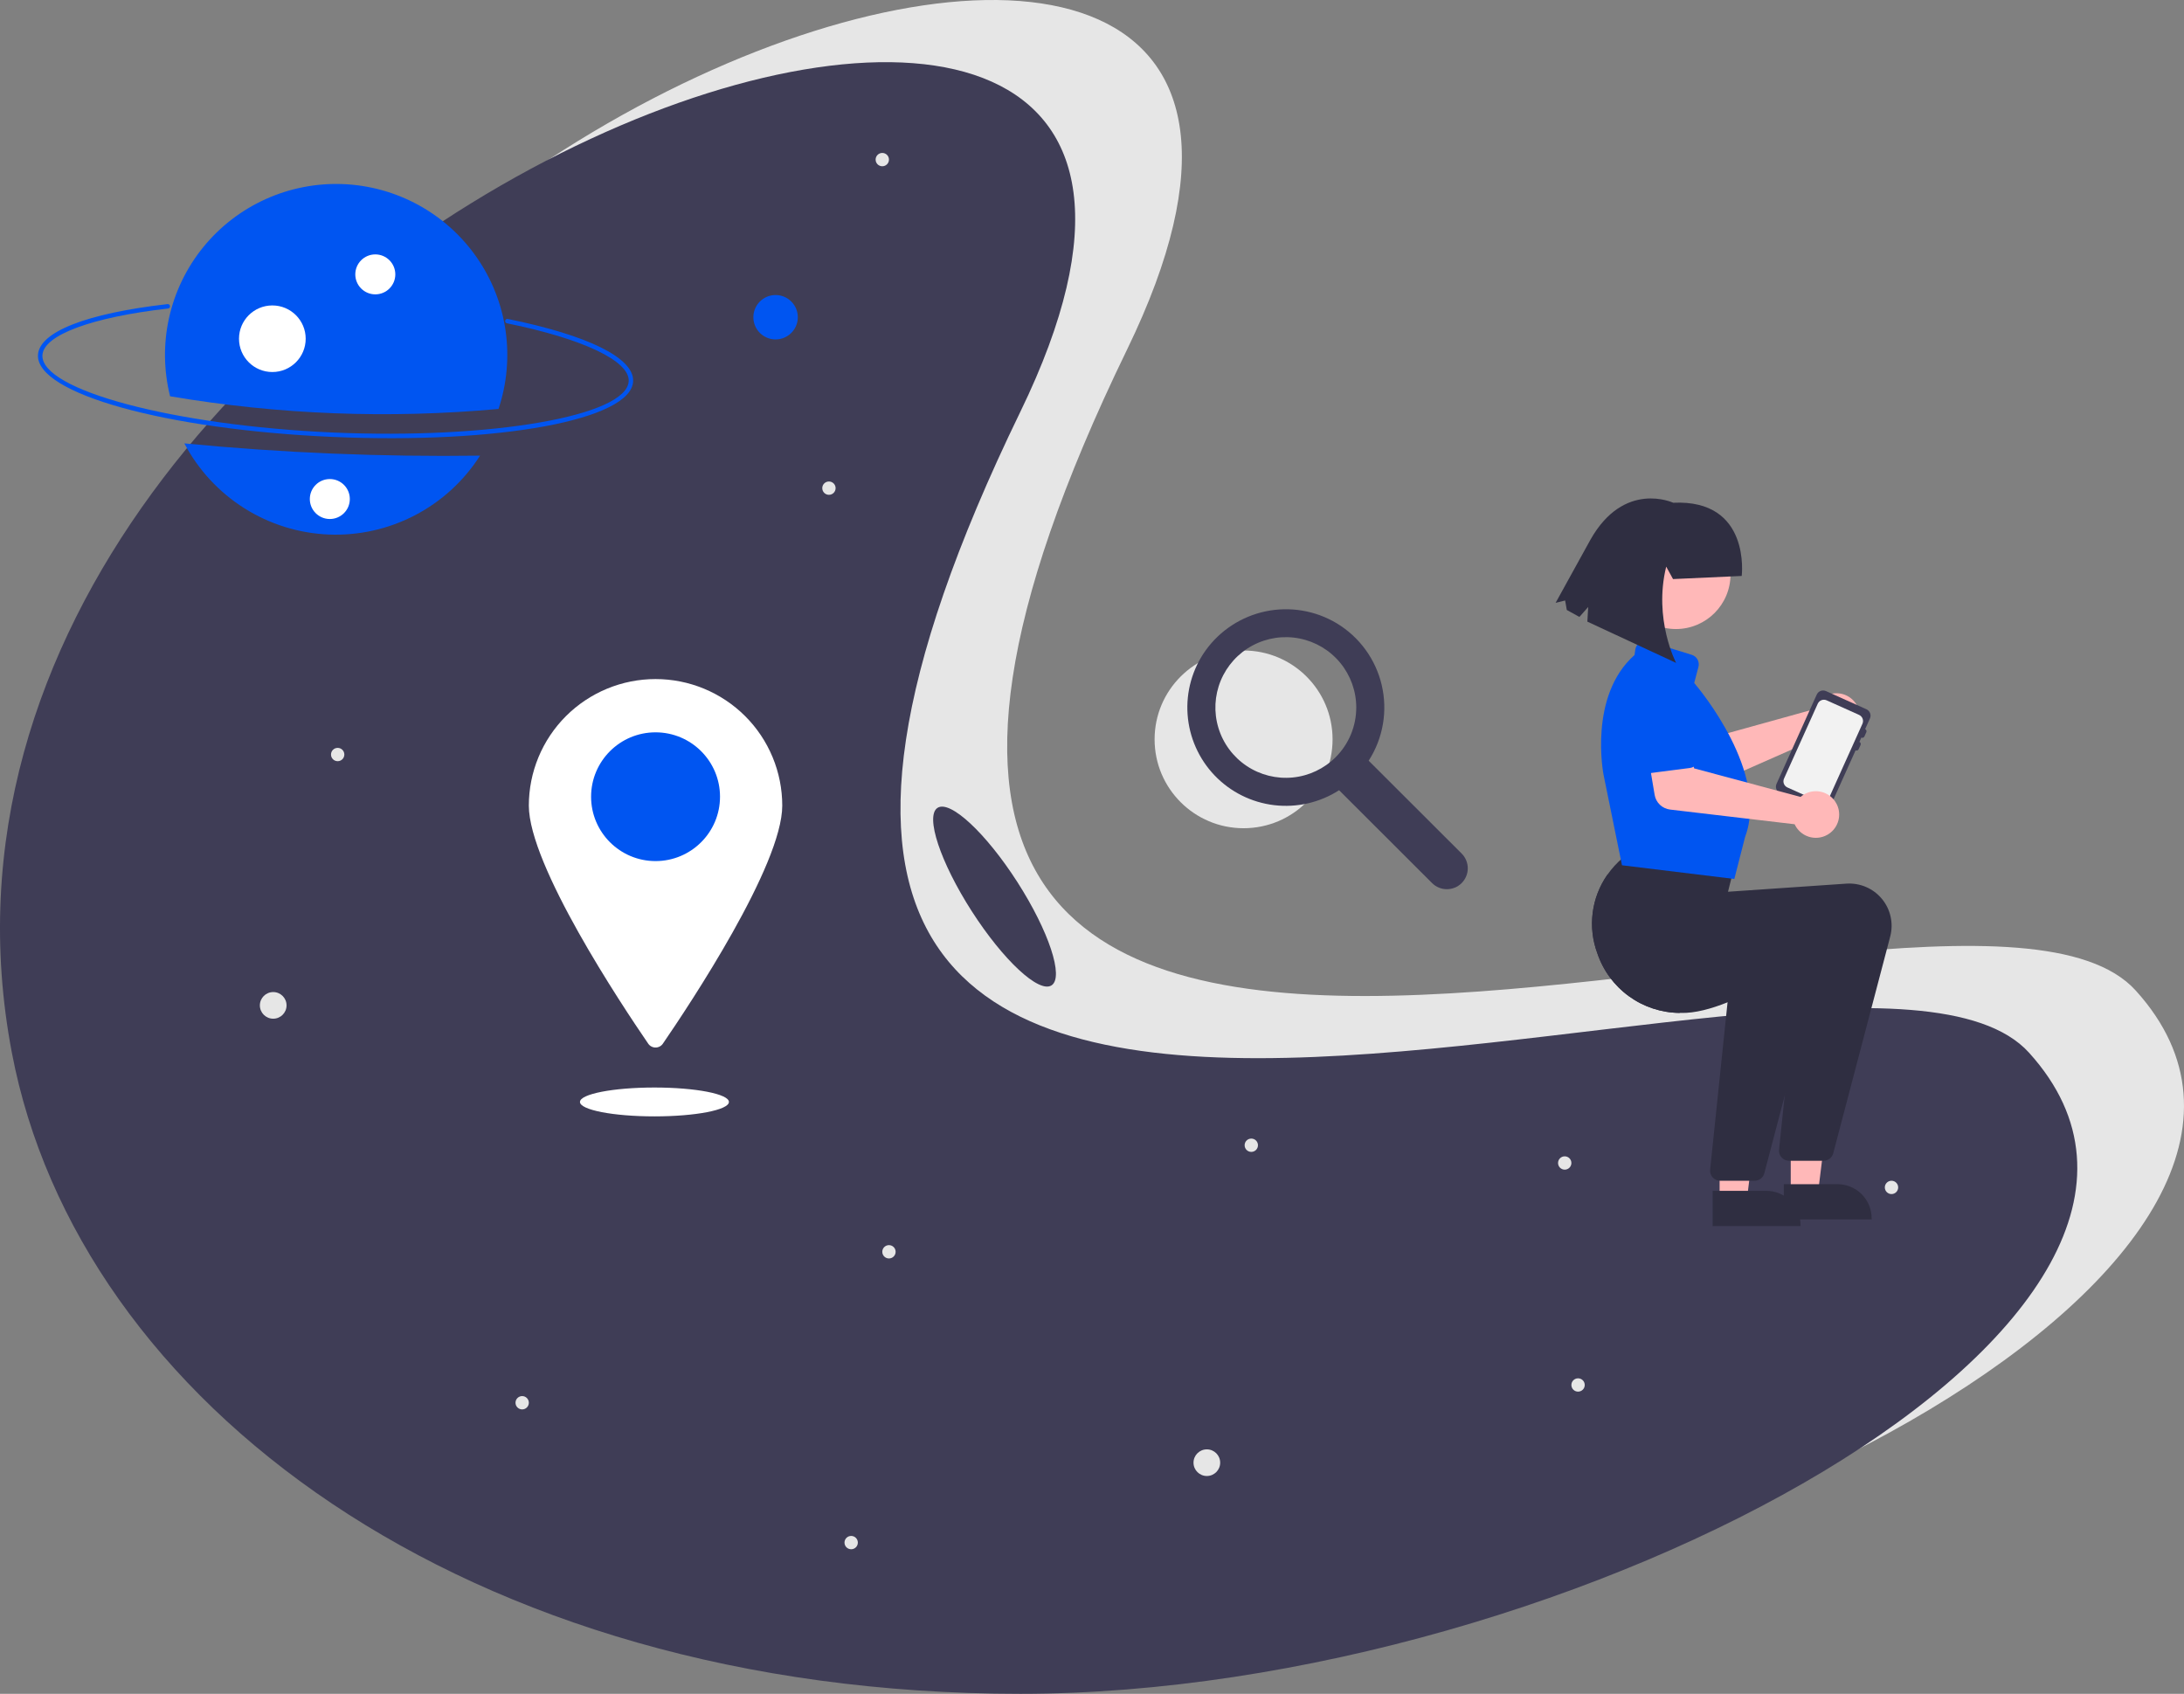 <svg width="245" height="190" viewBox="0 0 245 190" fill="none" xmlns="http://www.w3.org/2000/svg">
<rect x="0" y="0" width="245" height="190" fill="#808080" stroke="none"/>
<g clip-path="url(#clip0_4029_23016)">
<path d="M139.505 92.905C145.018 92.905 149.487 88.442 149.487 82.937C149.487 77.431 145.018 72.969 139.505 72.969C133.992 72.969 129.522 77.431 129.522 82.937C129.522 88.442 133.992 92.905 139.505 92.905Z" fill="#E6E6E6"/>
<path d="M163.969 95.746L153.537 85.329C154.337 84.087 154.879 82.697 155.131 81.242C155.383 79.787 155.34 78.297 155.004 76.859C154.669 75.421 154.048 74.065 153.178 72.871C152.308 71.677 151.207 70.67 149.94 69.909C147.554 68.485 144.72 68.009 141.999 68.573C139.279 69.138 136.869 70.702 135.249 72.956C133.757 75.044 133.041 77.585 133.223 80.144C133.405 82.702 134.474 85.117 136.246 86.974C138.017 88.83 140.382 90.012 142.932 90.317C145.482 90.621 148.059 90.029 150.219 88.642L160.65 99.059C161.091 99.498 161.687 99.745 162.309 99.745C162.931 99.744 163.528 99.497 163.968 99.058C164.408 98.619 164.655 98.023 164.655 97.402C164.655 96.781 164.408 96.185 163.969 95.746ZM149.829 84.94C148.537 86.231 146.836 87.034 145.017 87.213C143.198 87.392 141.373 86.935 139.853 85.921C138.333 84.907 137.212 83.398 136.682 81.651C136.151 79.905 136.243 78.028 136.943 76.342C137.642 74.656 138.906 73.263 140.518 72.403C142.13 71.543 143.991 71.267 145.784 71.623C147.577 71.979 149.19 72.945 150.35 74.356C151.51 75.767 152.144 77.536 152.144 79.361C152.145 80.397 151.941 81.424 151.544 82.381C151.147 83.338 150.564 84.208 149.829 84.94Z" fill="#3F3D56"/>
<path d="M239.585 111.111C266.263 140.571 188.929 183.028 126.442 183.028C63.956 183.028 20.724 150.131 13.3 111.111C-4.702 16.499 166.68 -43.635 126.442 39.194C67.792 159.927 218.576 87.91 239.585 111.111Z" fill="#E6E6E6"/>
<path d="M227.615 118.083C254.293 147.544 176.96 190 114.473 190C51.986 190 8.755 157.104 1.33 118.083C-16.672 23.472 154.71 -36.663 114.473 46.167C55.822 166.9 206.606 94.883 227.615 118.083Z" fill="#3F3D56"/>
<path d="M37.303 49.011C18.584 48.188 4.07 44.156 4.261 39.832C4.375 37.239 9.673 35.154 18.795 34.112C18.828 34.108 18.861 34.111 18.893 34.12C18.924 34.129 18.954 34.144 18.98 34.164C19.006 34.184 19.027 34.209 19.043 34.238C19.059 34.267 19.07 34.298 19.073 34.331C19.077 34.364 19.074 34.397 19.065 34.428C19.056 34.46 19.041 34.489 19.02 34.515C19 34.541 18.974 34.562 18.945 34.578C18.916 34.593 18.885 34.603 18.852 34.607C10.258 35.589 4.858 37.599 4.759 39.854C4.586 43.764 19.5 47.73 37.325 48.514C55.151 49.298 70.356 46.656 70.528 42.745C70.628 40.481 65.392 37.998 56.863 36.264C56.831 36.258 56.801 36.245 56.773 36.227C56.746 36.208 56.723 36.185 56.705 36.158C56.686 36.13 56.674 36.1 56.668 36.068C56.661 36.035 56.661 36.002 56.668 35.97C56.675 35.938 56.687 35.908 56.706 35.88C56.724 35.853 56.748 35.83 56.775 35.812C56.803 35.794 56.833 35.782 56.865 35.775C56.898 35.769 56.931 35.769 56.963 35.776C66.015 37.616 71.141 40.165 71.026 42.767C70.836 47.092 56.023 49.835 37.303 49.011Z" fill="#0055F1"/>
<path d="M20.679 49.736C22.245 52.707 24.564 55.215 27.406 57.009C30.247 58.803 33.511 59.821 36.87 59.96C40.229 60.099 43.565 59.355 46.546 57.802C49.526 56.249 52.046 53.942 53.853 51.111C42.778 51.26 31.703 50.801 20.679 49.736Z" fill="#0055F1"/>
<path d="M55.924 45.873C56.867 43.05 57.138 40.047 56.717 37.101C56.297 34.156 55.195 31.348 53.5 28.901C51.804 26.454 49.562 24.434 46.95 23.002C44.338 21.57 41.428 20.765 38.45 20.65C35.473 20.535 32.509 21.114 29.794 22.341C27.079 23.567 24.688 25.408 22.808 27.717C20.929 30.027 19.614 32.741 18.967 35.645C18.32 38.55 18.359 41.565 19.08 44.452C31.248 46.515 43.633 46.992 55.924 45.873Z" fill="#0055F1"/>
<path d="M42.102 33.019C43.341 33.019 44.346 32.016 44.346 30.778C44.346 29.541 43.341 28.537 42.102 28.537C40.862 28.537 39.857 29.541 39.857 30.778C39.857 32.016 40.862 33.019 42.102 33.019Z" fill="white"/>
<path d="M30.551 41.732C32.617 41.732 34.292 40.06 34.292 37.997C34.292 35.934 32.617 34.262 30.551 34.262C28.485 34.262 26.811 35.934 26.811 37.997C26.811 40.06 28.485 41.732 30.551 41.732Z" fill="white"/>
<path d="M87.005 38.074C88.382 38.074 89.499 36.959 89.499 35.584C89.499 34.209 88.382 33.094 87.005 33.094C85.628 33.094 84.512 34.209 84.512 35.584C84.512 36.959 85.628 38.074 87.005 38.074Z" fill="#0055F1"/>
<path d="M30.649 114.271C31.475 114.271 32.145 113.602 32.145 112.777C32.145 111.952 31.475 111.283 30.649 111.283C29.822 111.283 29.152 111.952 29.152 112.777C29.152 113.602 29.822 114.271 30.649 114.271Z" fill="#E6E6E6"/>
<path d="M135.383 165.568C136.209 165.568 136.879 164.899 136.879 164.074C136.879 163.249 136.209 162.58 135.383 162.58C134.557 162.58 133.887 163.249 133.887 164.074C133.887 164.899 134.557 165.568 135.383 165.568Z" fill="#E6E6E6"/>
<path d="M37.88 85.386C38.293 85.386 38.628 85.051 38.628 84.639C38.628 84.226 38.293 83.892 37.88 83.892C37.467 83.892 37.132 84.226 37.132 84.639C37.132 85.051 37.467 85.386 37.88 85.386Z" fill="#E6E6E6"/>
<path d="M99.723 141.165C100.136 141.165 100.471 140.831 100.471 140.418C100.471 140.005 100.136 139.671 99.723 139.671C99.31 139.671 98.975 140.005 98.975 140.418C98.975 140.831 99.31 141.165 99.723 141.165Z" fill="#E6E6E6"/>
<path d="M212.188 133.943C212.601 133.943 212.936 133.609 212.936 133.196C212.936 132.784 212.601 132.449 212.188 132.449C211.774 132.449 211.439 132.784 211.439 133.196C211.439 133.609 211.774 133.943 212.188 133.943Z" fill="#E6E6E6"/>
<path d="M177.026 156.105C177.44 156.105 177.775 155.771 177.775 155.358C177.775 154.946 177.44 154.611 177.026 154.611C176.613 154.611 176.278 154.946 176.278 155.358C176.278 155.771 176.613 156.105 177.026 156.105Z" fill="#E6E6E6"/>
<path d="M140.37 129.212C140.783 129.212 141.118 128.877 141.118 128.465C141.118 128.052 140.783 127.718 140.37 127.718C139.957 127.718 139.622 128.052 139.622 128.465C139.622 128.877 139.957 129.212 140.37 129.212Z" fill="#E6E6E6"/>
<path d="M92.99 55.505C93.403 55.505 93.738 55.17 93.738 54.758C93.738 54.345 93.403 54.011 92.99 54.011C92.577 54.011 92.242 54.345 92.242 54.758C92.242 55.17 92.577 55.505 92.99 55.505Z" fill="#E6E6E6"/>
<path d="M98.975 18.65C99.388 18.65 99.723 18.316 99.723 17.903C99.723 17.491 99.388 17.156 98.975 17.156C98.561 17.156 98.227 17.491 98.227 17.903C98.227 18.316 98.561 18.65 98.975 18.65Z" fill="#E6E6E6"/>
<path d="M95.484 173.785C95.897 173.785 96.232 173.451 96.232 173.038C96.232 172.625 95.897 172.291 95.484 172.291C95.07 172.291 94.735 172.625 94.735 173.038C94.735 173.451 95.07 173.785 95.484 173.785Z" fill="#E6E6E6"/>
<path d="M58.577 158.098C58.99 158.098 59.325 157.763 59.325 157.351C59.325 156.938 58.99 156.604 58.577 156.604C58.164 156.604 57.829 156.938 57.829 157.351C57.829 157.763 58.164 158.098 58.577 158.098Z" fill="#E6E6E6"/>
<path d="M175.53 131.204C175.944 131.204 176.278 130.87 176.278 130.457C176.278 130.044 175.944 129.71 175.53 129.71C175.117 129.71 174.782 130.044 174.782 130.457C174.782 130.87 175.117 131.204 175.53 131.204Z" fill="#E6E6E6"/>
<path d="M36.999 58.219C38.239 58.219 39.243 57.215 39.243 55.977C39.243 54.74 38.239 53.736 36.999 53.736C35.76 53.736 34.755 54.74 34.755 55.977C34.755 57.215 35.76 58.219 36.999 58.219Z" fill="white"/>
<path d="M87.753 90.367C87.753 97.06 77.389 112.657 74.361 117.072C74.269 117.206 74.147 117.315 74.004 117.39C73.861 117.466 73.701 117.505 73.539 117.505C73.377 117.505 73.218 117.466 73.075 117.39C72.931 117.315 72.809 117.206 72.717 117.072C69.689 112.657 59.325 97.06 59.325 90.367C59.325 88.503 59.693 86.657 60.407 84.935C61.121 83.213 62.169 81.648 63.488 80.33C64.808 79.012 66.375 77.967 68.1 77.253C69.824 76.54 71.672 76.173 73.539 76.173C75.406 76.173 77.254 76.54 78.979 77.253C80.703 77.967 82.27 79.012 83.59 80.33C84.91 81.648 85.957 83.213 86.671 84.935C87.385 86.657 87.753 88.503 87.753 90.367Z" fill="white"/>
<path d="M73.539 96.591C77.533 96.591 80.771 93.358 80.771 89.37C80.771 85.382 77.533 82.148 73.539 82.148C69.545 82.148 66.308 85.382 66.308 89.37C66.308 93.358 69.545 96.591 73.539 96.591Z" fill="#0055F1"/>
<path d="M73.415 125.228C78.029 125.228 81.769 124.504 81.769 123.61C81.769 122.716 78.029 121.991 73.415 121.991C68.802 121.991 65.061 122.716 65.061 123.61C65.061 124.504 68.802 125.228 73.415 125.228Z" fill="white"/>
<path d="M203.696 79.165C203.633 79.288 203.58 79.415 203.536 79.546L191.621 82.852L189.474 80.754L185.879 83.576L189.319 87.659C189.597 87.989 189.974 88.22 190.395 88.318C190.815 88.415 191.256 88.374 191.651 88.2L204.522 82.526C204.959 82.829 205.478 82.991 206.009 82.993C206.541 82.994 207.06 82.833 207.498 82.532C207.936 82.232 208.272 81.805 208.461 81.309C208.65 80.813 208.684 80.271 208.557 79.755C208.43 79.24 208.15 78.775 207.752 78.423C207.354 78.071 206.859 77.848 206.331 77.784C205.803 77.72 205.268 77.818 204.798 78.064C204.327 78.311 203.943 78.695 203.696 79.165Z" fill="#FFB8B8"/>
<path d="M191.202 83.047L186.729 86.523C186.602 86.622 186.455 86.692 186.298 86.729C186.141 86.766 185.978 86.769 185.82 86.737C185.662 86.706 185.512 86.64 185.382 86.546C185.251 86.451 185.142 86.33 185.063 86.19L182.283 81.278C181.78 80.624 181.557 79.799 181.662 78.982C181.768 78.164 182.194 77.422 182.846 76.918C183.499 76.414 184.325 76.189 185.144 76.292C185.962 76.395 186.707 76.819 187.213 77.469L191.287 81.352C191.404 81.463 191.495 81.598 191.555 81.748C191.615 81.897 191.641 82.058 191.633 82.219C191.625 82.38 191.582 82.537 191.508 82.68C191.433 82.823 191.329 82.948 191.202 83.047Z" fill="#0055F1"/>
<path d="M204.839 77.522L209.374 79.56C209.564 79.645 209.712 79.802 209.786 79.997C209.86 80.191 209.854 80.407 209.768 80.597L209.231 81.788C209.294 81.817 209.344 81.87 209.368 81.934C209.393 81.999 209.391 82.071 209.363 82.134L209.148 82.611C209.119 82.674 209.067 82.723 209.002 82.748C208.937 82.772 208.865 82.77 208.802 82.742L208.587 83.219C208.65 83.247 208.699 83.3 208.724 83.365C208.749 83.429 208.746 83.501 208.718 83.564L208.503 84.041C208.475 84.104 208.422 84.153 208.357 84.178C208.293 84.203 208.221 84.201 208.157 84.172L205.258 90.608C205.172 90.798 205.015 90.946 204.82 91.02C204.625 91.093 204.409 91.087 204.219 91.002L199.684 88.964C199.494 88.879 199.346 88.722 199.272 88.527C199.198 88.333 199.204 88.117 199.29 87.927L203.801 77.915C203.886 77.726 204.043 77.578 204.238 77.504C204.433 77.43 204.649 77.437 204.839 77.522Z" fill="#3F3D56"/>
<path d="M200.507 88.33L204.146 89.966C204.328 90.047 204.535 90.054 204.722 89.983C204.909 89.913 205.06 89.771 205.143 89.59L206.823 85.857L207.407 84.563L208.928 81.186C209.009 81.004 209.015 80.798 208.945 80.612C208.874 80.426 208.732 80.275 208.551 80.193L207.407 79.678L204.91 78.557C204.728 78.475 204.521 78.47 204.334 78.541C204.148 78.612 203.997 78.754 203.915 78.936L202.444 82.2L200.769 85.917L200.13 87.337C200.049 87.518 200.043 87.725 200.113 87.911C200.184 88.097 200.326 88.248 200.507 88.33Z" fill="#F2F2F2"/>
<path d="M192.905 134.577L195.962 134.577L197.417 122.802L192.904 122.802L192.905 134.577Z" fill="#FFB8B8"/>
<path d="M192.125 133.58L198.146 133.58C198.65 133.58 199.149 133.679 199.614 133.872C200.08 134.064 200.503 134.346 200.859 134.702C201.215 135.058 201.498 135.48 201.691 135.945C201.884 136.41 201.983 136.908 201.983 137.411V137.536L192.125 137.536L192.125 133.58Z" fill="#2F2E41"/>
<path d="M200.884 133.83L203.942 133.83L205.396 122.055L200.884 122.055L200.884 133.83Z" fill="#FFB8B8"/>
<path d="M200.104 132.833L206.125 132.833C206.629 132.833 207.128 132.932 207.594 133.125C208.059 133.317 208.482 133.599 208.839 133.955C209.195 134.311 209.477 134.733 209.67 135.198C209.863 135.663 209.962 136.161 209.962 136.664V136.789L200.105 136.789L200.104 132.833Z" fill="#2F2E41"/>
<path d="M179.192 106.945C179.843 108.873 181.079 110.552 182.727 111.748C184.376 112.944 186.356 113.599 188.393 113.621L188.548 113.624C190.127 113.669 191.979 113.161 193.797 112.431C197.388 110.989 200.837 108.681 201.752 108.046L200.201 122.934L199.573 128.97C199.557 129.127 199.574 129.284 199.623 129.434C199.672 129.583 199.751 129.72 199.856 129.837C199.962 129.953 200.09 130.046 200.234 130.11C200.377 130.174 200.533 130.208 200.69 130.208H204.562C204.811 130.208 205.052 130.126 205.249 129.975C205.446 129.823 205.586 129.611 205.65 129.371L212.043 105.055C212.235 104.328 212.251 103.565 212.088 102.83C211.926 102.095 211.591 101.409 211.111 100.829C210.63 100.249 210.019 99.792 209.326 99.495C208.634 99.198 207.88 99.07 207.128 99.121L193.847 100.03L194.775 96.325L182.92 95.538L182.885 95.563C182.601 95.77 182.324 95.986 182.06 96.213C181.399 96.771 180.813 97.412 180.316 98.12C179.429 99.391 178.862 100.858 178.667 102.395C178.471 103.932 178.651 105.493 179.192 106.945Z" fill="#2F2E41"/>
<path d="M179.192 106.945C179.843 108.873 181.079 110.551 182.727 111.747C184.376 112.944 186.356 113.598 188.393 113.621C190.342 112.636 192.222 111.523 194.022 110.287L193.797 112.431L191.842 131.211C191.826 131.368 191.843 131.525 191.892 131.674C191.941 131.824 192.021 131.961 192.126 132.078C192.231 132.194 192.36 132.287 192.503 132.351C192.647 132.415 192.802 132.449 192.959 132.449H196.832C197.08 132.449 197.322 132.367 197.518 132.216C197.715 132.064 197.856 131.852 197.919 131.612L200.201 122.934L204.313 107.296C204.505 106.568 204.52 105.805 204.358 105.07C204.196 104.336 203.861 103.65 203.38 103.07C202.9 102.49 202.288 102.033 201.596 101.736C200.903 101.439 200.15 101.311 199.398 101.362L186.117 102.271L187.044 98.566L180.316 98.12C179.429 99.391 178.862 100.857 178.667 102.394C178.471 103.931 178.651 105.493 179.192 106.945Z" fill="#2F2E41"/>
<path d="M182.043 97.072L181.953 97.061L179.885 86.905C179.867 86.817 178.176 78.057 183.36 73.478L183.45 72.851C183.474 72.69 183.531 72.537 183.619 72.401C183.708 72.265 183.824 72.15 183.962 72.063C184.099 71.976 184.253 71.921 184.414 71.899C184.575 71.878 184.739 71.892 184.894 71.94L189.777 73.453C190.054 73.538 190.287 73.726 190.427 73.979C190.567 74.231 190.604 74.528 190.53 74.808L190.055 76.611C190.714 77.383 198.463 86.699 195.764 93.876L194.555 98.596L182.043 97.072Z" fill="#0055F1"/>
<path d="M202.321 89.146C202.204 89.219 202.093 89.302 201.99 89.393L190.046 86.191L189.265 83.294L184.732 83.899L185.616 89.162C185.687 89.587 185.895 89.978 186.207 90.275C186.52 90.572 186.92 90.76 187.349 90.811L201.322 92.459C201.544 92.942 201.907 93.345 202.365 93.616C202.822 93.887 203.351 94.012 203.881 93.975C204.411 93.939 204.918 93.742 205.333 93.411C205.749 93.08 206.053 92.63 206.207 92.122C206.36 91.614 206.355 91.071 206.191 90.566C206.028 90.06 205.715 89.617 205.293 89.294C204.871 88.971 204.361 88.784 203.83 88.757C203.299 88.731 202.773 88.867 202.321 89.146Z" fill="#FFB8B8"/>
<path d="M189.585 86.145L183.964 86.868C183.804 86.888 183.641 86.874 183.487 86.826C183.333 86.778 183.191 86.698 183.071 86.591C182.951 86.483 182.856 86.351 182.791 86.204C182.727 86.056 182.695 85.896 182.698 85.735L182.806 80.094C182.705 79.276 182.933 78.452 183.44 77.802C183.947 77.152 184.691 76.729 185.51 76.626C186.328 76.523 187.154 76.749 187.807 77.253C188.459 77.757 188.885 78.5 188.99 79.317L190.521 84.729C190.565 84.884 190.575 85.046 190.55 85.206C190.525 85.365 190.467 85.516 190.378 85.651C190.289 85.785 190.172 85.899 190.035 85.984C189.898 86.069 189.745 86.124 189.585 86.145Z" fill="#0055F1"/>
<path d="M188.003 70.561C191.385 70.561 194.127 67.823 194.127 64.445C194.127 61.067 191.385 58.329 188.003 58.329C184.62 58.329 181.878 61.067 181.878 64.445C181.878 67.823 184.62 70.561 188.003 70.561Z" fill="#FFB8B8"/>
<path d="M187.68 64.956L186.914 63.562C185.461 69.471 188.027 74.362 188.027 74.362L178.069 69.73L178.164 68.087L177.178 69.203L175.763 68.424L175.576 67.358L174.507 67.623L178.408 60.554C182.194 53.827 187.698 56.395 187.698 56.395C196.455 55.98 195.385 64.607 195.385 64.607L187.68 64.956Z" fill="#2F2E41"/>
<path d="M117.96 110.533C119.372 109.629 117.655 104.438 114.125 98.939C110.594 93.439 106.587 89.714 105.175 90.618C103.763 91.522 105.48 96.713 109.011 102.213C112.541 107.712 116.548 111.437 117.96 110.533Z" fill="#3F3D56"/>
</g>
<defs>
<clipPath id="clip0_4029_23016">
<rect width="245" height="190" fill="white"/>
</clipPath>
</defs>
</svg>
